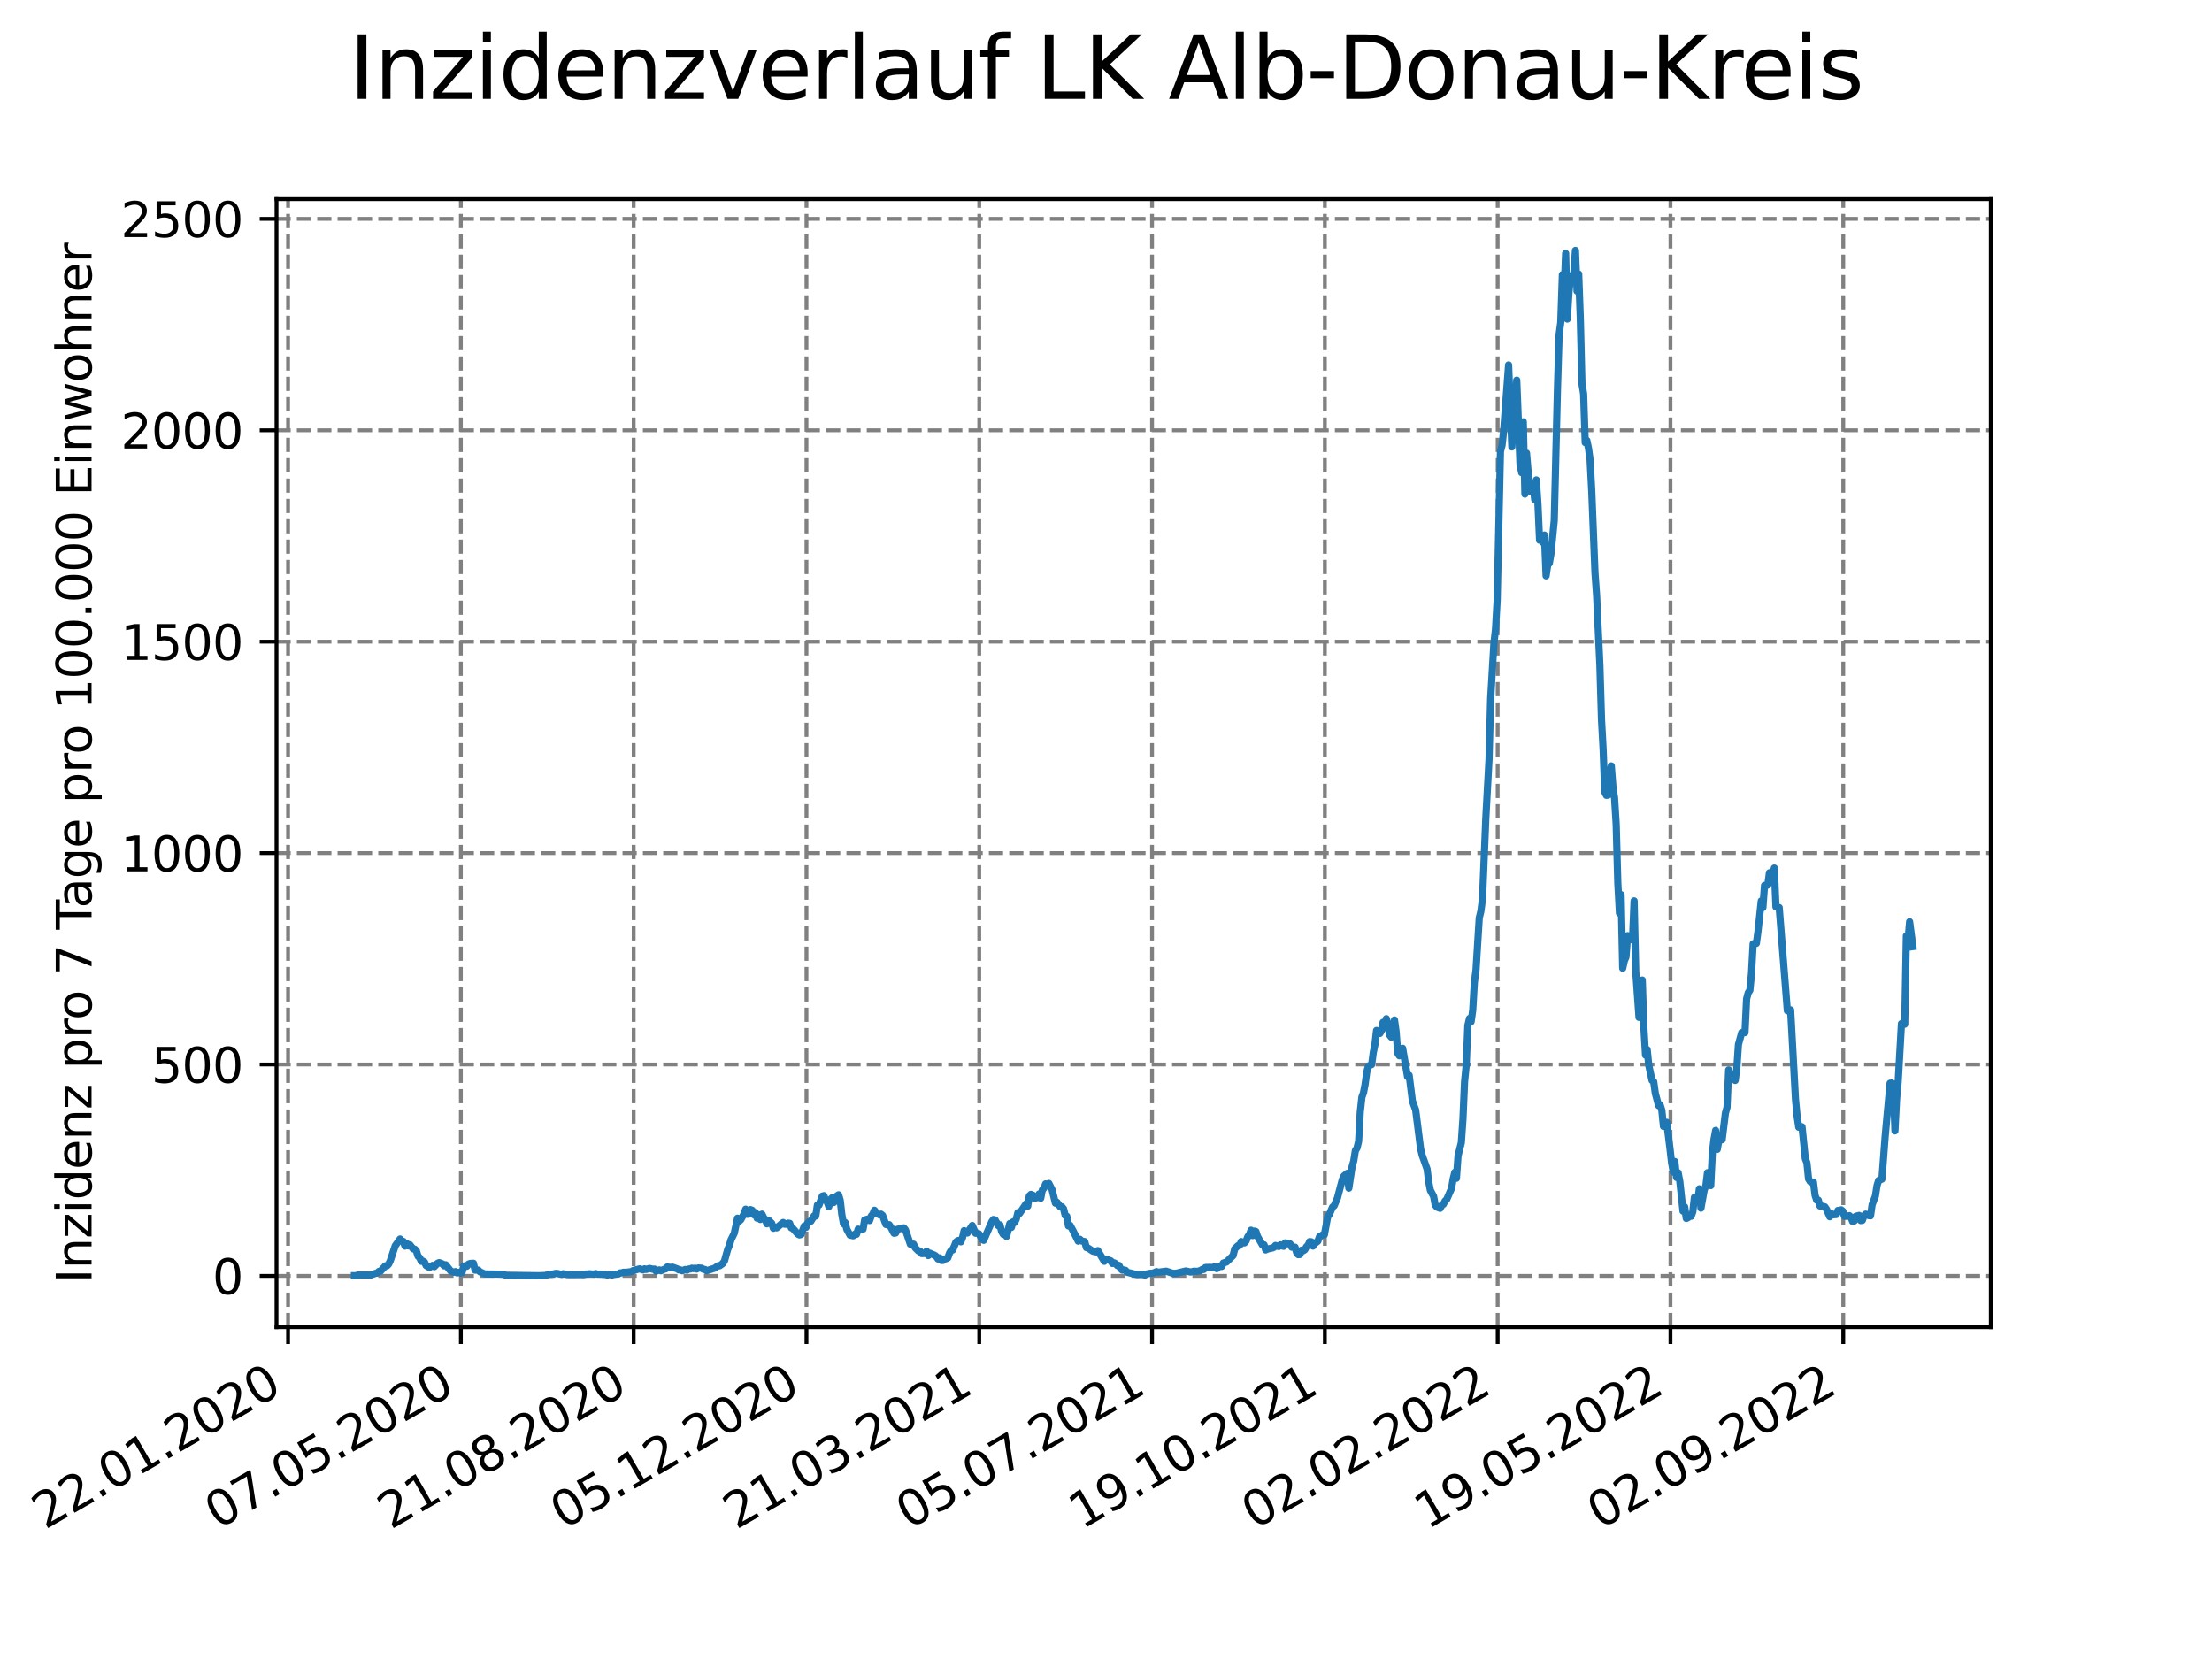 <?xml version="1.0" encoding="utf-8" standalone="no"?>
<!DOCTYPE svg PUBLIC "-//W3C//DTD SVG 1.1//EN"
  "http://www.w3.org/Graphics/SVG/1.1/DTD/svg11.dtd">
<svg xmlns:xlink="http://www.w3.org/1999/xlink" width="460.8pt" height="345.6pt" viewBox="0 0 460.8 345.6" xmlns="http://www.w3.org/2000/svg" version="1.1">
 <defs>
  <style type="text/css">*{stroke-linejoin: round; stroke-linecap: butt}</style>
 </defs>
 <g id="figure_1">
  <g id="patch_1">
   <path d="M 0 345.6 
L 460.8 345.6 
L 460.8 0 
L 0 0 
z
" style="fill: #ffffff"/>
  </g>
  <g id="axes_1">
   <g id="patch_2">
    <path d="M 57.6 276.48 
L 414.72 276.48 
L 414.72 41.472 
L 57.6 41.472 
z
" style="fill: #ffffff"/>
   </g>
   <g id="matplotlib.axis_1">
    <g id="xtick_1">
     <g id="line2d_1">
      <path d="M 60.008 276.48 
L 60.008 41.472 
" clip-path="url(#pfdae03da60)" style="fill: none; stroke-dasharray: 2.96,1.28; stroke-dashoffset: 0; stroke: #808080; stroke-width: 0.8"/>
     </g>
     <g id="line2d_2">
      <defs>
       <path id="mcca3a3466d" d="M 0 0 
L 0 3.5 
" style="stroke: #000000; stroke-width: 0.8"/>
      </defs>
      <g>
       <use xlink:href="#mcca3a3466d" x="60.008" y="276.48" style="stroke: #000000; stroke-width: 0.8"/>
      </g>
     </g>
     <g id="text_1">
      <!-- 22.01.2020 -->
      <g transform="translate(9.383 318.689) rotate(-30) scale(0.1 -0.1)">
       <defs>
        <path id="DejaVuSans-32" d="M 1228 531 
L 3431 531 
L 3431 0 
L 469 0 
L 469 531 
Q 828 903 1448 1529 
Q 2069 2156 2228 2338 
Q 2531 2678 2651 2914 
Q 2772 3150 2772 3378 
Q 2772 3750 2511 3984 
Q 2250 4219 1831 4219 
Q 1534 4219 1204 4116 
Q 875 4013 500 3803 
L 500 4441 
Q 881 4594 1212 4672 
Q 1544 4750 1819 4750 
Q 2544 4750 2975 4387 
Q 3406 4025 3406 3419 
Q 3406 3131 3298 2873 
Q 3191 2616 2906 2266 
Q 2828 2175 2409 1742 
Q 1991 1309 1228 531 
z
" transform="scale(0.016)"/>
        <path id="DejaVuSans-2e" d="M 684 794 
L 1344 794 
L 1344 0 
L 684 0 
L 684 794 
z
" transform="scale(0.016)"/>
        <path id="DejaVuSans-30" d="M 2034 4250 
Q 1547 4250 1301 3770 
Q 1056 3291 1056 2328 
Q 1056 1369 1301 889 
Q 1547 409 2034 409 
Q 2525 409 2770 889 
Q 3016 1369 3016 2328 
Q 3016 3291 2770 3770 
Q 2525 4250 2034 4250 
z
M 2034 4750 
Q 2819 4750 3233 4129 
Q 3647 3509 3647 2328 
Q 3647 1150 3233 529 
Q 2819 -91 2034 -91 
Q 1250 -91 836 529 
Q 422 1150 422 2328 
Q 422 3509 836 4129 
Q 1250 4750 2034 4750 
z
" transform="scale(0.016)"/>
        <path id="DejaVuSans-31" d="M 794 531 
L 1825 531 
L 1825 4091 
L 703 3866 
L 703 4441 
L 1819 4666 
L 2450 4666 
L 2450 531 
L 3481 531 
L 3481 0 
L 794 0 
L 794 531 
z
" transform="scale(0.016)"/>
       </defs>
       <use xlink:href="#DejaVuSans-32"/>
       <use xlink:href="#DejaVuSans-32" x="63.623"/>
       <use xlink:href="#DejaVuSans-2e" x="127.246"/>
       <use xlink:href="#DejaVuSans-30" x="159.033"/>
       <use xlink:href="#DejaVuSans-31" x="222.656"/>
       <use xlink:href="#DejaVuSans-2e" x="286.279"/>
       <use xlink:href="#DejaVuSans-32" x="318.066"/>
       <use xlink:href="#DejaVuSans-30" x="381.689"/>
       <use xlink:href="#DejaVuSans-32" x="445.312"/>
       <use xlink:href="#DejaVuSans-30" x="508.936"/>
      </g>
     </g>
    </g>
    <g id="xtick_2">
     <g id="line2d_3">
      <path d="M 96.006 276.48 
L 96.006 41.472 
" clip-path="url(#pfdae03da60)" style="fill: none; stroke-dasharray: 2.96,1.28; stroke-dashoffset: 0; stroke: #808080; stroke-width: 0.8"/>
     </g>
     <g id="line2d_4">
      <g>
       <use xlink:href="#mcca3a3466d" x="96.006" y="276.48" style="stroke: #000000; stroke-width: 0.8"/>
      </g>
     </g>
     <g id="text_2">
      <!-- 07.05.2020 -->
      <g transform="translate(45.38 318.689) rotate(-30) scale(0.1 -0.1)">
       <defs>
        <path id="DejaVuSans-37" d="M 525 4666 
L 3525 4666 
L 3525 4397 
L 1831 0 
L 1172 0 
L 2766 4134 
L 525 4134 
L 525 4666 
z
" transform="scale(0.016)"/>
        <path id="DejaVuSans-35" d="M 691 4666 
L 3169 4666 
L 3169 4134 
L 1269 4134 
L 1269 2991 
Q 1406 3038 1543 3061 
Q 1681 3084 1819 3084 
Q 2600 3084 3056 2656 
Q 3513 2228 3513 1497 
Q 3513 744 3044 326 
Q 2575 -91 1722 -91 
Q 1428 -91 1123 -41 
Q 819 9 494 109 
L 494 744 
Q 775 591 1075 516 
Q 1375 441 1709 441 
Q 2250 441 2565 725 
Q 2881 1009 2881 1497 
Q 2881 1984 2565 2268 
Q 2250 2553 1709 2553 
Q 1456 2553 1204 2497 
Q 953 2441 691 2322 
L 691 4666 
z
" transform="scale(0.016)"/>
       </defs>
       <use xlink:href="#DejaVuSans-30"/>
       <use xlink:href="#DejaVuSans-37" x="63.623"/>
       <use xlink:href="#DejaVuSans-2e" x="127.246"/>
       <use xlink:href="#DejaVuSans-30" x="159.033"/>
       <use xlink:href="#DejaVuSans-35" x="222.656"/>
       <use xlink:href="#DejaVuSans-2e" x="286.279"/>
       <use xlink:href="#DejaVuSans-32" x="318.066"/>
       <use xlink:href="#DejaVuSans-30" x="381.689"/>
       <use xlink:href="#DejaVuSans-32" x="445.312"/>
       <use xlink:href="#DejaVuSans-30" x="508.936"/>
      </g>
     </g>
    </g>
    <g id="xtick_3">
     <g id="line2d_5">
      <path d="M 132.003 276.48 
L 132.003 41.472 
" clip-path="url(#pfdae03da60)" style="fill: none; stroke-dasharray: 2.96,1.28; stroke-dashoffset: 0; stroke: #808080; stroke-width: 0.8"/>
     </g>
     <g id="line2d_6">
      <g>
       <use xlink:href="#mcca3a3466d" x="132.003" y="276.48" style="stroke: #000000; stroke-width: 0.8"/>
      </g>
     </g>
     <g id="text_3">
      <!-- 21.08.2020 -->
      <g transform="translate(81.378 318.689) rotate(-30) scale(0.1 -0.1)">
       <defs>
        <path id="DejaVuSans-38" d="M 2034 2216 
Q 1584 2216 1326 1975 
Q 1069 1734 1069 1313 
Q 1069 891 1326 650 
Q 1584 409 2034 409 
Q 2484 409 2743 651 
Q 3003 894 3003 1313 
Q 3003 1734 2745 1975 
Q 2488 2216 2034 2216 
z
M 1403 2484 
Q 997 2584 770 2862 
Q 544 3141 544 3541 
Q 544 4100 942 4425 
Q 1341 4750 2034 4750 
Q 2731 4750 3128 4425 
Q 3525 4100 3525 3541 
Q 3525 3141 3298 2862 
Q 3072 2584 2669 2484 
Q 3125 2378 3379 2068 
Q 3634 1759 3634 1313 
Q 3634 634 3220 271 
Q 2806 -91 2034 -91 
Q 1263 -91 848 271 
Q 434 634 434 1313 
Q 434 1759 690 2068 
Q 947 2378 1403 2484 
z
M 1172 3481 
Q 1172 3119 1398 2916 
Q 1625 2713 2034 2713 
Q 2441 2713 2670 2916 
Q 2900 3119 2900 3481 
Q 2900 3844 2670 4047 
Q 2441 4250 2034 4250 
Q 1625 4250 1398 4047 
Q 1172 3844 1172 3481 
z
" transform="scale(0.016)"/>
       </defs>
       <use xlink:href="#DejaVuSans-32"/>
       <use xlink:href="#DejaVuSans-31" x="63.623"/>
       <use xlink:href="#DejaVuSans-2e" x="127.246"/>
       <use xlink:href="#DejaVuSans-30" x="159.033"/>
       <use xlink:href="#DejaVuSans-38" x="222.656"/>
       <use xlink:href="#DejaVuSans-2e" x="286.279"/>
       <use xlink:href="#DejaVuSans-32" x="318.066"/>
       <use xlink:href="#DejaVuSans-30" x="381.689"/>
       <use xlink:href="#DejaVuSans-32" x="445.312"/>
       <use xlink:href="#DejaVuSans-30" x="508.936"/>
      </g>
     </g>
    </g>
    <g id="xtick_4">
     <g id="line2d_7">
      <path d="M 168 276.48 
L 168 41.472 
" clip-path="url(#pfdae03da60)" style="fill: none; stroke-dasharray: 2.96,1.28; stroke-dashoffset: 0; stroke: #808080; stroke-width: 0.8"/>
     </g>
     <g id="line2d_8">
      <g>
       <use xlink:href="#mcca3a3466d" x="168" y="276.48" style="stroke: #000000; stroke-width: 0.8"/>
      </g>
     </g>
     <g id="text_4">
      <!-- 05.12.2020 -->
      <g transform="translate(117.375 318.689) rotate(-30) scale(0.1 -0.1)">
       <use xlink:href="#DejaVuSans-30"/>
       <use xlink:href="#DejaVuSans-35" x="63.623"/>
       <use xlink:href="#DejaVuSans-2e" x="127.246"/>
       <use xlink:href="#DejaVuSans-31" x="159.033"/>
       <use xlink:href="#DejaVuSans-32" x="222.656"/>
       <use xlink:href="#DejaVuSans-2e" x="286.279"/>
       <use xlink:href="#DejaVuSans-32" x="318.066"/>
       <use xlink:href="#DejaVuSans-30" x="381.689"/>
       <use xlink:href="#DejaVuSans-32" x="445.312"/>
       <use xlink:href="#DejaVuSans-30" x="508.936"/>
      </g>
     </g>
    </g>
    <g id="xtick_5">
     <g id="line2d_9">
      <path d="M 203.997 276.48 
L 203.997 41.472 
" clip-path="url(#pfdae03da60)" style="fill: none; stroke-dasharray: 2.96,1.28; stroke-dashoffset: 0; stroke: #808080; stroke-width: 0.8"/>
     </g>
     <g id="line2d_10">
      <g>
       <use xlink:href="#mcca3a3466d" x="203.997" y="276.48" style="stroke: #000000; stroke-width: 0.8"/>
      </g>
     </g>
     <g id="text_5">
      <!-- 21.03.2021 -->
      <g transform="translate(153.372 318.689) rotate(-30) scale(0.1 -0.1)">
       <defs>
        <path id="DejaVuSans-33" d="M 2597 2516 
Q 3050 2419 3304 2112 
Q 3559 1806 3559 1356 
Q 3559 666 3084 287 
Q 2609 -91 1734 -91 
Q 1441 -91 1130 -33 
Q 819 25 488 141 
L 488 750 
Q 750 597 1062 519 
Q 1375 441 1716 441 
Q 2309 441 2620 675 
Q 2931 909 2931 1356 
Q 2931 1769 2642 2001 
Q 2353 2234 1838 2234 
L 1294 2234 
L 1294 2753 
L 1863 2753 
Q 2328 2753 2575 2939 
Q 2822 3125 2822 3475 
Q 2822 3834 2567 4026 
Q 2313 4219 1838 4219 
Q 1578 4219 1281 4162 
Q 984 4106 628 3988 
L 628 4550 
Q 988 4650 1302 4700 
Q 1616 4750 1894 4750 
Q 2613 4750 3031 4423 
Q 3450 4097 3450 3541 
Q 3450 3153 3228 2886 
Q 3006 2619 2597 2516 
z
" transform="scale(0.016)"/>
       </defs>
       <use xlink:href="#DejaVuSans-32"/>
       <use xlink:href="#DejaVuSans-31" x="63.623"/>
       <use xlink:href="#DejaVuSans-2e" x="127.246"/>
       <use xlink:href="#DejaVuSans-30" x="159.033"/>
       <use xlink:href="#DejaVuSans-33" x="222.656"/>
       <use xlink:href="#DejaVuSans-2e" x="286.279"/>
       <use xlink:href="#DejaVuSans-32" x="318.066"/>
       <use xlink:href="#DejaVuSans-30" x="381.689"/>
       <use xlink:href="#DejaVuSans-32" x="445.312"/>
       <use xlink:href="#DejaVuSans-31" x="508.936"/>
      </g>
     </g>
    </g>
    <g id="xtick_6">
     <g id="line2d_11">
      <path d="M 239.995 276.48 
L 239.995 41.472 
" clip-path="url(#pfdae03da60)" style="fill: none; stroke-dasharray: 2.96,1.28; stroke-dashoffset: 0; stroke: #808080; stroke-width: 0.8"/>
     </g>
     <g id="line2d_12">
      <g>
       <use xlink:href="#mcca3a3466d" x="239.995" y="276.48" style="stroke: #000000; stroke-width: 0.8"/>
      </g>
     </g>
     <g id="text_6">
      <!-- 05.07.2021 -->
      <g transform="translate(189.369 318.689) rotate(-30) scale(0.1 -0.1)">
       <use xlink:href="#DejaVuSans-30"/>
       <use xlink:href="#DejaVuSans-35" x="63.623"/>
       <use xlink:href="#DejaVuSans-2e" x="127.246"/>
       <use xlink:href="#DejaVuSans-30" x="159.033"/>
       <use xlink:href="#DejaVuSans-37" x="222.656"/>
       <use xlink:href="#DejaVuSans-2e" x="286.279"/>
       <use xlink:href="#DejaVuSans-32" x="318.066"/>
       <use xlink:href="#DejaVuSans-30" x="381.689"/>
       <use xlink:href="#DejaVuSans-32" x="445.312"/>
       <use xlink:href="#DejaVuSans-31" x="508.936"/>
      </g>
     </g>
    </g>
    <g id="xtick_7">
     <g id="line2d_13">
      <path d="M 275.992 276.48 
L 275.992 41.472 
" clip-path="url(#pfdae03da60)" style="fill: none; stroke-dasharray: 2.96,1.28; stroke-dashoffset: 0; stroke: #808080; stroke-width: 0.8"/>
     </g>
     <g id="line2d_14">
      <g>
       <use xlink:href="#mcca3a3466d" x="275.992" y="276.48" style="stroke: #000000; stroke-width: 0.8"/>
      </g>
     </g>
     <g id="text_7">
      <!-- 19.10.2021 -->
      <g transform="translate(225.367 318.689) rotate(-30) scale(0.1 -0.1)">
       <defs>
        <path id="DejaVuSans-39" d="M 703 97 
L 703 672 
Q 941 559 1184 500 
Q 1428 441 1663 441 
Q 2288 441 2617 861 
Q 2947 1281 2994 2138 
Q 2813 1869 2534 1725 
Q 2256 1581 1919 1581 
Q 1219 1581 811 2004 
Q 403 2428 403 3163 
Q 403 3881 828 4315 
Q 1253 4750 1959 4750 
Q 2769 4750 3195 4129 
Q 3622 3509 3622 2328 
Q 3622 1225 3098 567 
Q 2575 -91 1691 -91 
Q 1453 -91 1209 -44 
Q 966 3 703 97 
z
M 1959 2075 
Q 2384 2075 2632 2365 
Q 2881 2656 2881 3163 
Q 2881 3666 2632 3958 
Q 2384 4250 1959 4250 
Q 1534 4250 1286 3958 
Q 1038 3666 1038 3163 
Q 1038 2656 1286 2365 
Q 1534 2075 1959 2075 
z
" transform="scale(0.016)"/>
       </defs>
       <use xlink:href="#DejaVuSans-31"/>
       <use xlink:href="#DejaVuSans-39" x="63.623"/>
       <use xlink:href="#DejaVuSans-2e" x="127.246"/>
       <use xlink:href="#DejaVuSans-31" x="159.033"/>
       <use xlink:href="#DejaVuSans-30" x="222.656"/>
       <use xlink:href="#DejaVuSans-2e" x="286.279"/>
       <use xlink:href="#DejaVuSans-32" x="318.066"/>
       <use xlink:href="#DejaVuSans-30" x="381.689"/>
       <use xlink:href="#DejaVuSans-32" x="445.312"/>
       <use xlink:href="#DejaVuSans-31" x="508.936"/>
      </g>
     </g>
    </g>
    <g id="xtick_8">
     <g id="line2d_15">
      <path d="M 311.989 276.48 
L 311.989 41.472 
" clip-path="url(#pfdae03da60)" style="fill: none; stroke-dasharray: 2.96,1.28; stroke-dashoffset: 0; stroke: #808080; stroke-width: 0.8"/>
     </g>
     <g id="line2d_16">
      <g>
       <use xlink:href="#mcca3a3466d" x="311.989" y="276.48" style="stroke: #000000; stroke-width: 0.8"/>
      </g>
     </g>
     <g id="text_8">
      <!-- 02.02.2022 -->
      <g transform="translate(261.364 318.689) rotate(-30) scale(0.1 -0.1)">
       <use xlink:href="#DejaVuSans-30"/>
       <use xlink:href="#DejaVuSans-32" x="63.623"/>
       <use xlink:href="#DejaVuSans-2e" x="127.246"/>
       <use xlink:href="#DejaVuSans-30" x="159.033"/>
       <use xlink:href="#DejaVuSans-32" x="222.656"/>
       <use xlink:href="#DejaVuSans-2e" x="286.279"/>
       <use xlink:href="#DejaVuSans-32" x="318.066"/>
       <use xlink:href="#DejaVuSans-30" x="381.689"/>
       <use xlink:href="#DejaVuSans-32" x="445.312"/>
       <use xlink:href="#DejaVuSans-32" x="508.936"/>
      </g>
     </g>
    </g>
    <g id="xtick_9">
     <g id="line2d_17">
      <path d="M 347.986 276.48 
L 347.986 41.472 
" clip-path="url(#pfdae03da60)" style="fill: none; stroke-dasharray: 2.96,1.28; stroke-dashoffset: 0; stroke: #808080; stroke-width: 0.8"/>
     </g>
     <g id="line2d_18">
      <g>
       <use xlink:href="#mcca3a3466d" x="347.986" y="276.48" style="stroke: #000000; stroke-width: 0.8"/>
      </g>
     </g>
     <g id="text_9">
      <!-- 19.05.2022 -->
      <g transform="translate(297.361 318.689) rotate(-30) scale(0.1 -0.1)">
       <use xlink:href="#DejaVuSans-31"/>
       <use xlink:href="#DejaVuSans-39" x="63.623"/>
       <use xlink:href="#DejaVuSans-2e" x="127.246"/>
       <use xlink:href="#DejaVuSans-30" x="159.033"/>
       <use xlink:href="#DejaVuSans-35" x="222.656"/>
       <use xlink:href="#DejaVuSans-2e" x="286.279"/>
       <use xlink:href="#DejaVuSans-32" x="318.066"/>
       <use xlink:href="#DejaVuSans-30" x="381.689"/>
       <use xlink:href="#DejaVuSans-32" x="445.312"/>
       <use xlink:href="#DejaVuSans-32" x="508.936"/>
      </g>
     </g>
    </g>
    <g id="xtick_10">
     <g id="line2d_19">
      <path d="M 383.984 276.48 
L 383.984 41.472 
" clip-path="url(#pfdae03da60)" style="fill: none; stroke-dasharray: 2.96,1.28; stroke-dashoffset: 0; stroke: #808080; stroke-width: 0.8"/>
     </g>
     <g id="line2d_20">
      <g>
       <use xlink:href="#mcca3a3466d" x="383.984" y="276.48" style="stroke: #000000; stroke-width: 0.8"/>
      </g>
     </g>
     <g id="text_10">
      <!-- 02.09.2022 -->
      <g transform="translate(333.358 318.689) rotate(-30) scale(0.1 -0.1)">
       <use xlink:href="#DejaVuSans-30"/>
       <use xlink:href="#DejaVuSans-32" x="63.623"/>
       <use xlink:href="#DejaVuSans-2e" x="127.246"/>
       <use xlink:href="#DejaVuSans-30" x="159.033"/>
       <use xlink:href="#DejaVuSans-39" x="222.656"/>
       <use xlink:href="#DejaVuSans-2e" x="286.279"/>
       <use xlink:href="#DejaVuSans-32" x="318.066"/>
       <use xlink:href="#DejaVuSans-30" x="381.689"/>
       <use xlink:href="#DejaVuSans-32" x="445.312"/>
       <use xlink:href="#DejaVuSans-32" x="508.936"/>
      </g>
     </g>
    </g>
   </g>
   <g id="matplotlib.axis_2">
    <g id="ytick_1">
     <g id="line2d_21">
      <path d="M 57.6 265.798 
L 414.72 265.798 
" clip-path="url(#pfdae03da60)" style="fill: none; stroke-dasharray: 2.96,1.28; stroke-dashoffset: 0; stroke: #808080; stroke-width: 0.8"/>
     </g>
     <g id="line2d_22">
      <defs>
       <path id="m7810a2e551" d="M 0 0 
L -3.5 0 
" style="stroke: #000000; stroke-width: 0.8"/>
      </defs>
      <g>
       <use xlink:href="#m7810a2e551" x="57.6" y="265.798" style="stroke: #000000; stroke-width: 0.8"/>
      </g>
     </g>
     <g id="text_11">
      <!-- 0 -->
      <g transform="translate(44.237 269.597) scale(0.1 -0.1)">
       <use xlink:href="#DejaVuSans-30"/>
      </g>
     </g>
    </g>
    <g id="ytick_2">
     <g id="line2d_23">
      <path d="M 57.6 221.756 
L 414.72 221.756 
" clip-path="url(#pfdae03da60)" style="fill: none; stroke-dasharray: 2.96,1.28; stroke-dashoffset: 0; stroke: #808080; stroke-width: 0.8"/>
     </g>
     <g id="line2d_24">
      <g>
       <use xlink:href="#m7810a2e551" x="57.6" y="221.756" style="stroke: #000000; stroke-width: 0.8"/>
      </g>
     </g>
     <g id="text_12">
      <!-- 500 -->
      <g transform="translate(31.512 225.555) scale(0.1 -0.1)">
       <use xlink:href="#DejaVuSans-35"/>
       <use xlink:href="#DejaVuSans-30" x="63.623"/>
       <use xlink:href="#DejaVuSans-30" x="127.246"/>
      </g>
     </g>
    </g>
    <g id="ytick_3">
     <g id="line2d_25">
      <path d="M 57.6 177.714 
L 414.72 177.714 
" clip-path="url(#pfdae03da60)" style="fill: none; stroke-dasharray: 2.96,1.28; stroke-dashoffset: 0; stroke: #808080; stroke-width: 0.8"/>
     </g>
     <g id="line2d_26">
      <g>
       <use xlink:href="#m7810a2e551" x="57.6" y="177.714" style="stroke: #000000; stroke-width: 0.8"/>
      </g>
     </g>
     <g id="text_13">
      <!-- 1000 -->
      <g transform="translate(25.15 181.513) scale(0.1 -0.1)">
       <use xlink:href="#DejaVuSans-31"/>
       <use xlink:href="#DejaVuSans-30" x="63.623"/>
       <use xlink:href="#DejaVuSans-30" x="127.246"/>
       <use xlink:href="#DejaVuSans-30" x="190.869"/>
      </g>
     </g>
    </g>
    <g id="ytick_4">
     <g id="line2d_27">
      <path d="M 57.6 133.672 
L 414.72 133.672 
" clip-path="url(#pfdae03da60)" style="fill: none; stroke-dasharray: 2.96,1.28; stroke-dashoffset: 0; stroke: #808080; stroke-width: 0.8"/>
     </g>
     <g id="line2d_28">
      <g>
       <use xlink:href="#m7810a2e551" x="57.6" y="133.672" style="stroke: #000000; stroke-width: 0.8"/>
      </g>
     </g>
     <g id="text_14">
      <!-- 1500 -->
      <g transform="translate(25.15 137.471) scale(0.1 -0.1)">
       <use xlink:href="#DejaVuSans-31"/>
       <use xlink:href="#DejaVuSans-35" x="63.623"/>
       <use xlink:href="#DejaVuSans-30" x="127.246"/>
       <use xlink:href="#DejaVuSans-30" x="190.869"/>
      </g>
     </g>
    </g>
    <g id="ytick_5">
     <g id="line2d_29">
      <path d="M 57.6 89.63 
L 414.72 89.63 
" clip-path="url(#pfdae03da60)" style="fill: none; stroke-dasharray: 2.96,1.28; stroke-dashoffset: 0; stroke: #808080; stroke-width: 0.8"/>
     </g>
     <g id="line2d_30">
      <g>
       <use xlink:href="#m7810a2e551" x="57.6" y="89.63" style="stroke: #000000; stroke-width: 0.8"/>
      </g>
     </g>
     <g id="text_15">
      <!-- 2000 -->
      <g transform="translate(25.15 93.43) scale(0.1 -0.1)">
       <use xlink:href="#DejaVuSans-32"/>
       <use xlink:href="#DejaVuSans-30" x="63.623"/>
       <use xlink:href="#DejaVuSans-30" x="127.246"/>
       <use xlink:href="#DejaVuSans-30" x="190.869"/>
      </g>
     </g>
    </g>
    <g id="ytick_6">
     <g id="line2d_31">
      <path d="M 57.6 45.588 
L 414.72 45.588 
" clip-path="url(#pfdae03da60)" style="fill: none; stroke-dasharray: 2.96,1.28; stroke-dashoffset: 0; stroke: #808080; stroke-width: 0.8"/>
     </g>
     <g id="line2d_32">
      <g>
       <use xlink:href="#m7810a2e551" x="57.6" y="45.588" style="stroke: #000000; stroke-width: 0.8"/>
      </g>
     </g>
     <g id="text_16">
      <!-- 2500 -->
      <g transform="translate(25.15 49.388) scale(0.1 -0.1)">
       <use xlink:href="#DejaVuSans-32"/>
       <use xlink:href="#DejaVuSans-35" x="63.623"/>
       <use xlink:href="#DejaVuSans-30" x="127.246"/>
       <use xlink:href="#DejaVuSans-30" x="190.869"/>
      </g>
     </g>
    </g>
    <g id="text_17">
     <!-- Inzidenz pro 7 Tage pro 100.000 Einwohner -->
     <g transform="translate(19.07 267.301) rotate(-90) scale(0.1 -0.1)">
      <defs>
       <path id="DejaVuSans-49" d="M 628 4666 
L 1259 4666 
L 1259 0 
L 628 0 
L 628 4666 
z
" transform="scale(0.016)"/>
       <path id="DejaVuSans-6e" d="M 3513 2113 
L 3513 0 
L 2938 0 
L 2938 2094 
Q 2938 2591 2744 2837 
Q 2550 3084 2163 3084 
Q 1697 3084 1428 2787 
Q 1159 2491 1159 1978 
L 1159 0 
L 581 0 
L 581 3500 
L 1159 3500 
L 1159 2956 
Q 1366 3272 1645 3428 
Q 1925 3584 2291 3584 
Q 2894 3584 3203 3211 
Q 3513 2838 3513 2113 
z
" transform="scale(0.016)"/>
       <path id="DejaVuSans-7a" d="M 353 3500 
L 3084 3500 
L 3084 2975 
L 922 459 
L 3084 459 
L 3084 0 
L 275 0 
L 275 525 
L 2438 3041 
L 353 3041 
L 353 3500 
z
" transform="scale(0.016)"/>
       <path id="DejaVuSans-69" d="M 603 3500 
L 1178 3500 
L 1178 0 
L 603 0 
L 603 3500 
z
M 603 4863 
L 1178 4863 
L 1178 4134 
L 603 4134 
L 603 4863 
z
" transform="scale(0.016)"/>
       <path id="DejaVuSans-64" d="M 2906 2969 
L 2906 4863 
L 3481 4863 
L 3481 0 
L 2906 0 
L 2906 525 
Q 2725 213 2448 61 
Q 2172 -91 1784 -91 
Q 1150 -91 751 415 
Q 353 922 353 1747 
Q 353 2572 751 3078 
Q 1150 3584 1784 3584 
Q 2172 3584 2448 3432 
Q 2725 3281 2906 2969 
z
M 947 1747 
Q 947 1113 1208 752 
Q 1469 391 1925 391 
Q 2381 391 2643 752 
Q 2906 1113 2906 1747 
Q 2906 2381 2643 2742 
Q 2381 3103 1925 3103 
Q 1469 3103 1208 2742 
Q 947 2381 947 1747 
z
" transform="scale(0.016)"/>
       <path id="DejaVuSans-65" d="M 3597 1894 
L 3597 1613 
L 953 1613 
Q 991 1019 1311 708 
Q 1631 397 2203 397 
Q 2534 397 2845 478 
Q 3156 559 3463 722 
L 3463 178 
Q 3153 47 2828 -22 
Q 2503 -91 2169 -91 
Q 1331 -91 842 396 
Q 353 884 353 1716 
Q 353 2575 817 3079 
Q 1281 3584 2069 3584 
Q 2775 3584 3186 3129 
Q 3597 2675 3597 1894 
z
M 3022 2063 
Q 3016 2534 2758 2815 
Q 2500 3097 2075 3097 
Q 1594 3097 1305 2825 
Q 1016 2553 972 2059 
L 3022 2063 
z
" transform="scale(0.016)"/>
       <path id="DejaVuSans-20" transform="scale(0.016)"/>
       <path id="DejaVuSans-70" d="M 1159 525 
L 1159 -1331 
L 581 -1331 
L 581 3500 
L 1159 3500 
L 1159 2969 
Q 1341 3281 1617 3432 
Q 1894 3584 2278 3584 
Q 2916 3584 3314 3078 
Q 3713 2572 3713 1747 
Q 3713 922 3314 415 
Q 2916 -91 2278 -91 
Q 1894 -91 1617 61 
Q 1341 213 1159 525 
z
M 3116 1747 
Q 3116 2381 2855 2742 
Q 2594 3103 2138 3103 
Q 1681 3103 1420 2742 
Q 1159 2381 1159 1747 
Q 1159 1113 1420 752 
Q 1681 391 2138 391 
Q 2594 391 2855 752 
Q 3116 1113 3116 1747 
z
" transform="scale(0.016)"/>
       <path id="DejaVuSans-72" d="M 2631 2963 
Q 2534 3019 2420 3045 
Q 2306 3072 2169 3072 
Q 1681 3072 1420 2755 
Q 1159 2438 1159 1844 
L 1159 0 
L 581 0 
L 581 3500 
L 1159 3500 
L 1159 2956 
Q 1341 3275 1631 3429 
Q 1922 3584 2338 3584 
Q 2397 3584 2469 3576 
Q 2541 3569 2628 3553 
L 2631 2963 
z
" transform="scale(0.016)"/>
       <path id="DejaVuSans-6f" d="M 1959 3097 
Q 1497 3097 1228 2736 
Q 959 2375 959 1747 
Q 959 1119 1226 758 
Q 1494 397 1959 397 
Q 2419 397 2687 759 
Q 2956 1122 2956 1747 
Q 2956 2369 2687 2733 
Q 2419 3097 1959 3097 
z
M 1959 3584 
Q 2709 3584 3137 3096 
Q 3566 2609 3566 1747 
Q 3566 888 3137 398 
Q 2709 -91 1959 -91 
Q 1206 -91 779 398 
Q 353 888 353 1747 
Q 353 2609 779 3096 
Q 1206 3584 1959 3584 
z
" transform="scale(0.016)"/>
       <path id="DejaVuSans-54" d="M -19 4666 
L 3928 4666 
L 3928 4134 
L 2272 4134 
L 2272 0 
L 1638 0 
L 1638 4134 
L -19 4134 
L -19 4666 
z
" transform="scale(0.016)"/>
       <path id="DejaVuSans-61" d="M 2194 1759 
Q 1497 1759 1228 1600 
Q 959 1441 959 1056 
Q 959 750 1161 570 
Q 1363 391 1709 391 
Q 2188 391 2477 730 
Q 2766 1069 2766 1631 
L 2766 1759 
L 2194 1759 
z
M 3341 1997 
L 3341 0 
L 2766 0 
L 2766 531 
Q 2569 213 2275 61 
Q 1981 -91 1556 -91 
Q 1019 -91 701 211 
Q 384 513 384 1019 
Q 384 1609 779 1909 
Q 1175 2209 1959 2209 
L 2766 2209 
L 2766 2266 
Q 2766 2663 2505 2880 
Q 2244 3097 1772 3097 
Q 1472 3097 1187 3025 
Q 903 2953 641 2809 
L 641 3341 
Q 956 3463 1253 3523 
Q 1550 3584 1831 3584 
Q 2591 3584 2966 3190 
Q 3341 2797 3341 1997 
z
" transform="scale(0.016)"/>
       <path id="DejaVuSans-67" d="M 2906 1791 
Q 2906 2416 2648 2759 
Q 2391 3103 1925 3103 
Q 1463 3103 1205 2759 
Q 947 2416 947 1791 
Q 947 1169 1205 825 
Q 1463 481 1925 481 
Q 2391 481 2648 825 
Q 2906 1169 2906 1791 
z
M 3481 434 
Q 3481 -459 3084 -895 
Q 2688 -1331 1869 -1331 
Q 1566 -1331 1297 -1286 
Q 1028 -1241 775 -1147 
L 775 -588 
Q 1028 -725 1275 -790 
Q 1522 -856 1778 -856 
Q 2344 -856 2625 -561 
Q 2906 -266 2906 331 
L 2906 616 
Q 2728 306 2450 153 
Q 2172 0 1784 0 
Q 1141 0 747 490 
Q 353 981 353 1791 
Q 353 2603 747 3093 
Q 1141 3584 1784 3584 
Q 2172 3584 2450 3431 
Q 2728 3278 2906 2969 
L 2906 3500 
L 3481 3500 
L 3481 434 
z
" transform="scale(0.016)"/>
       <path id="DejaVuSans-45" d="M 628 4666 
L 3578 4666 
L 3578 4134 
L 1259 4134 
L 1259 2753 
L 3481 2753 
L 3481 2222 
L 1259 2222 
L 1259 531 
L 3634 531 
L 3634 0 
L 628 0 
L 628 4666 
z
" transform="scale(0.016)"/>
       <path id="DejaVuSans-77" d="M 269 3500 
L 844 3500 
L 1563 769 
L 2278 3500 
L 2956 3500 
L 3675 769 
L 4391 3500 
L 4966 3500 
L 4050 0 
L 3372 0 
L 2619 2869 
L 1863 0 
L 1184 0 
L 269 3500 
z
" transform="scale(0.016)"/>
       <path id="DejaVuSans-68" d="M 3513 2113 
L 3513 0 
L 2938 0 
L 2938 2094 
Q 2938 2591 2744 2837 
Q 2550 3084 2163 3084 
Q 1697 3084 1428 2787 
Q 1159 2491 1159 1978 
L 1159 0 
L 581 0 
L 581 4863 
L 1159 4863 
L 1159 2956 
Q 1366 3272 1645 3428 
Q 1925 3584 2291 3584 
Q 2894 3584 3203 3211 
Q 3513 2838 3513 2113 
z
" transform="scale(0.016)"/>
      </defs>
      <use xlink:href="#DejaVuSans-49"/>
      <use xlink:href="#DejaVuSans-6e" x="29.492"/>
      <use xlink:href="#DejaVuSans-7a" x="92.871"/>
      <use xlink:href="#DejaVuSans-69" x="145.361"/>
      <use xlink:href="#DejaVuSans-64" x="173.145"/>
      <use xlink:href="#DejaVuSans-65" x="236.621"/>
      <use xlink:href="#DejaVuSans-6e" x="298.145"/>
      <use xlink:href="#DejaVuSans-7a" x="361.523"/>
      <use xlink:href="#DejaVuSans-20" x="414.014"/>
      <use xlink:href="#DejaVuSans-70" x="445.801"/>
      <use xlink:href="#DejaVuSans-72" x="509.277"/>
      <use xlink:href="#DejaVuSans-6f" x="548.141"/>
      <use xlink:href="#DejaVuSans-20" x="609.322"/>
      <use xlink:href="#DejaVuSans-37" x="641.109"/>
      <use xlink:href="#DejaVuSans-20" x="704.732"/>
      <use xlink:href="#DejaVuSans-54" x="736.52"/>
      <use xlink:href="#DejaVuSans-61" x="781.104"/>
      <use xlink:href="#DejaVuSans-67" x="842.383"/>
      <use xlink:href="#DejaVuSans-65" x="905.859"/>
      <use xlink:href="#DejaVuSans-20" x="967.383"/>
      <use xlink:href="#DejaVuSans-70" x="999.17"/>
      <use xlink:href="#DejaVuSans-72" x="1062.646"/>
      <use xlink:href="#DejaVuSans-6f" x="1101.51"/>
      <use xlink:href="#DejaVuSans-20" x="1162.691"/>
      <use xlink:href="#DejaVuSans-31" x="1194.479"/>
      <use xlink:href="#DejaVuSans-30" x="1258.102"/>
      <use xlink:href="#DejaVuSans-30" x="1321.725"/>
      <use xlink:href="#DejaVuSans-2e" x="1385.348"/>
      <use xlink:href="#DejaVuSans-30" x="1417.135"/>
      <use xlink:href="#DejaVuSans-30" x="1480.758"/>
      <use xlink:href="#DejaVuSans-30" x="1544.381"/>
      <use xlink:href="#DejaVuSans-20" x="1608.004"/>
      <use xlink:href="#DejaVuSans-45" x="1639.791"/>
      <use xlink:href="#DejaVuSans-69" x="1702.975"/>
      <use xlink:href="#DejaVuSans-6e" x="1730.758"/>
      <use xlink:href="#DejaVuSans-77" x="1794.137"/>
      <use xlink:href="#DejaVuSans-6f" x="1875.924"/>
      <use xlink:href="#DejaVuSans-68" x="1937.105"/>
      <use xlink:href="#DejaVuSans-6e" x="2000.484"/>
      <use xlink:href="#DejaVuSans-65" x="2063.863"/>
      <use xlink:href="#DejaVuSans-72" x="2125.387"/>
     </g>
    </g>
   </g>
   <g id="line2d_33">
    <path d="M 73.833 265.753 
L 74.172 265.753 
L 74.512 265.619 
L 77.229 265.619 
L 78.247 265.261 
L 78.587 265.217 
L 78.927 264.859 
L 79.266 264.815 
L 80.285 263.697 
L 80.625 263.697 
L 80.964 263.34 
L 81.304 262.624 
L 82.323 259.54 
L 83.341 258.11 
L 83.681 258.512 
L 84.021 258.602 
L 84.36 259.585 
L 84.7 259.004 
L 85.039 259.54 
L 85.379 259.317 
L 86.058 260.166 
L 86.398 260.211 
L 86.737 260.568 
L 87.077 261.686 
L 87.417 261.999 
L 87.756 262.759 
L 88.096 262.714 
L 88.435 262.937 
L 88.775 263.652 
L 89.454 264.055 
L 90.133 263.608 
L 90.473 263.876 
L 91.152 263.161 
L 91.492 263.027 
L 92.171 263.295 
L 92.511 263.697 
L 92.85 263.474 
L 93.869 264.77 
L 94.548 265.038 
L 94.888 264.904 
L 95.227 265.172 
L 95.567 265.038 
L 95.907 265.217 
L 96.246 265.127 
L 96.586 263.742 
L 96.925 263.697 
L 97.265 263.787 
L 97.605 263.34 
L 97.944 263.205 
L 98.623 263.161 
L 98.963 264.591 
L 99.642 264.591 
L 99.982 264.949 
L 101 265.396 
L 104.736 265.44 
L 105.415 265.664 
L 111.868 265.753 
L 112.547 265.753 
L 113.566 265.708 
L 114.584 265.44 
L 114.924 265.485 
L 115.603 265.306 
L 115.943 265.261 
L 116.962 265.485 
L 117.301 265.351 
L 118.32 265.53 
L 121.716 265.53 
L 122.055 265.396 
L 122.395 265.44 
L 122.735 265.351 
L 123.753 265.44 
L 124.093 265.306 
L 124.433 265.44 
L 126.131 265.485 
L 126.47 265.619 
L 127.149 265.485 
L 127.489 265.619 
L 127.829 265.485 
L 128.847 265.396 
L 129.187 265.172 
L 129.527 265.172 
L 129.866 265.038 
L 130.545 265.038 
L 131.564 264.904 
L 131.904 264.68 
L 133.262 264.323 
L 133.941 264.546 
L 134.281 264.323 
L 134.621 264.457 
L 135.3 264.233 
L 135.979 264.412 
L 136.319 264.368 
L 136.658 264.815 
L 137.337 264.546 
L 137.677 264.725 
L 138.356 264.412 
L 138.696 264.323 
L 139.035 263.921 
L 139.715 264.055 
L 140.054 263.965 
L 141.073 264.323 
L 141.412 264.546 
L 141.752 264.546 
L 142.092 264.725 
L 142.771 264.457 
L 143.11 264.591 
L 143.45 264.368 
L 143.79 264.368 
L 144.129 264.189 
L 144.469 264.278 
L 144.808 264.189 
L 145.148 264.368 
L 145.488 264.144 
L 146.167 264.189 
L 146.506 264.412 
L 146.846 264.457 
L 147.186 264.725 
L 148.884 264.189 
L 149.563 263.697 
L 149.902 263.697 
L 150.582 263.205 
L 150.921 262.669 
L 151.6 260.256 
L 151.94 259.451 
L 152.28 258.289 
L 152.959 256.903 
L 153.638 253.775 
L 153.978 254.401 
L 154.317 254.088 
L 154.996 252.881 
L 155.336 251.898 
L 155.676 252.97 
L 156.015 252.926 
L 156.355 251.987 
L 156.694 252.121 
L 157.034 253.06 
L 157.374 252.613 
L 157.713 253.775 
L 158.053 253.06 
L 158.392 254.043 
L 158.732 252.926 
L 159.072 253.641 
L 159.411 254.043 
L 159.751 254.937 
L 160.09 254.177 
L 160.77 254.847 
L 161.109 255.875 
L 161.449 255.652 
L 161.788 255.786 
L 163.147 254.669 
L 163.486 255.026 
L 163.826 255.026 
L 164.165 254.803 
L 164.505 254.847 
L 164.845 255.786 
L 165.184 255.92 
L 166.203 257.082 
L 166.543 257.261 
L 166.882 257.172 
L 167.561 255.384 
L 167.901 255.697 
L 168.241 254.803 
L 168.58 254.49 
L 168.92 254.401 
L 169.599 253.283 
L 169.939 253.328 
L 170.278 251.048 
L 170.618 251.048 
L 171.297 249.171 
L 171.637 249.082 
L 171.976 250.065 
L 172.316 250.378 
L 172.655 251.361 
L 172.995 249.886 
L 173.335 249.529 
L 173.674 250.512 
L 174.014 250.199 
L 174.353 249.126 
L 174.693 248.903 
L 175.033 250.065 
L 175.372 253.06 
L 175.712 254.937 
L 176.051 254.669 
L 176.391 256.054 
L 177.07 257.306 
L 177.749 257.44 
L 178.089 257.082 
L 178.429 257.127 
L 178.768 256.054 
L 179.108 256.233 
L 179.787 256.054 
L 180.127 254.132 
L 180.806 253.954 
L 181.145 254.266 
L 181.485 253.328 
L 181.825 252.926 
L 182.164 252.121 
L 182.504 252.568 
L 183.183 253.06 
L 183.522 252.926 
L 183.862 253.194 
L 184.541 255.071 
L 184.881 255.16 
L 185.22 255.116 
L 185.56 255.607 
L 186.239 256.903 
L 186.579 256.859 
L 186.918 256.099 
L 188.277 255.786 
L 188.616 256.188 
L 189.635 259.183 
L 189.975 259.272 
L 190.314 259.183 
L 190.654 259.943 
L 191.333 260.613 
L 191.673 260.658 
L 192.012 261.15 
L 192.692 261.105 
L 193.031 260.658 
L 193.371 261.552 
L 193.71 261.06 
L 194.729 261.507 
L 195.069 261.775 
L 195.408 262.267 
L 195.748 262.043 
L 196.088 262.58 
L 196.427 262.58 
L 196.767 262.267 
L 197.106 262.222 
L 197.446 262.043 
L 197.786 261.06 
L 198.125 260.479 
L 198.465 260.39 
L 199.144 258.736 
L 199.484 258.468 
L 199.823 258.378 
L 200.163 258.691 
L 200.502 257.842 
L 200.842 256.367 
L 201.521 256.859 
L 202.54 255.294 
L 203.219 256.903 
L 203.559 256.859 
L 203.898 256.993 
L 204.577 258.155 
L 204.917 258.378 
L 206.615 254.49 
L 206.955 254.043 
L 207.294 254.132 
L 207.973 255.339 
L 208.313 255.16 
L 208.653 256.546 
L 208.992 257.127 
L 209.332 256.993 
L 209.671 257.574 
L 210.351 254.892 
L 210.69 255.697 
L 211.03 254.535 
L 211.369 254.669 
L 211.709 253.954 
L 212.049 252.613 
L 212.388 252.791 
L 213.747 250.78 
L 214.086 251.272 
L 214.426 249.126 
L 214.765 248.814 
L 215.105 248.948 
L 215.445 249.618 
L 216.124 249.484 
L 216.463 248.724 
L 216.803 249.618 
L 217.143 247.875 
L 217.482 247.517 
L 217.822 246.624 
L 218.161 246.847 
L 218.501 246.534 
L 219.18 247.875 
L 219.859 250.646 
L 220.199 250.467 
L 220.878 251.406 
L 221.218 251.406 
L 221.557 251.808 
L 221.897 253.194 
L 222.237 253.373 
L 222.576 255.384 
L 222.916 255.25 
L 223.595 256.501 
L 224.614 258.557 
L 224.953 258.155 
L 225.293 258.512 
L 225.972 258.647 
L 226.312 259.898 
L 226.651 259.987 
L 227.67 260.658 
L 228.349 260.792 
L 228.689 260.524 
L 230.047 262.759 
L 230.387 262.356 
L 230.726 262.401 
L 231.406 262.669 
L 231.745 263.205 
L 232.085 263.071 
L 232.424 263.25 
L 232.764 263.652 
L 233.104 263.608 
L 233.443 264.278 
L 233.783 264.591 
L 234.122 264.546 
L 234.462 264.636 
L 234.802 265.038 
L 236.839 265.53 
L 237.858 265.485 
L 238.537 265.619 
L 238.877 265.396 
L 239.556 265.261 
L 240.235 265.217 
L 240.914 264.904 
L 241.254 265.038 
L 241.933 264.949 
L 242.952 264.815 
L 244.31 265.261 
L 244.99 265.261 
L 247.027 264.77 
L 248.046 264.993 
L 248.725 264.815 
L 249.404 264.859 
L 250.083 264.68 
L 250.423 264.457 
L 250.763 264.457 
L 251.102 264.055 
L 252.121 264.01 
L 252.461 264.099 
L 253.14 263.831 
L 253.479 264.278 
L 253.819 263.965 
L 254.159 263.831 
L 254.498 263.831 
L 254.838 263.116 
L 255.517 262.893 
L 256.875 261.552 
L 257.215 260.166 
L 257.894 259.496 
L 258.234 259.451 
L 258.573 258.647 
L 258.913 258.915 
L 259.253 258.915 
L 259.592 258.512 
L 259.932 257.619 
L 260.271 257.216 
L 260.611 256.278 
L 260.951 257.395 
L 261.29 256.456 
L 261.63 256.546 
L 261.969 257.574 
L 262.988 259.362 
L 263.328 259.317 
L 263.667 260.39 
L 264.007 260.211 
L 265.026 259.987 
L 265.365 259.853 
L 265.705 259.451 
L 266.384 259.675 
L 266.724 259.317 
L 267.063 259.54 
L 267.403 259.63 
L 267.743 258.915 
L 268.422 259.094 
L 268.761 259.138 
L 269.101 259.809 
L 269.78 259.809 
L 270.12 260.971 
L 270.459 261.373 
L 270.799 261.328 
L 271.138 260.434 
L 271.478 260.568 
L 271.818 260.345 
L 272.157 259.719 
L 272.497 259.406 
L 272.836 258.647 
L 273.176 258.691 
L 273.516 259.585 
L 273.855 258.959 
L 274.195 258.825 
L 274.534 258.557 
L 274.874 257.619 
L 275.214 257.484 
L 275.553 257.216 
L 275.893 257.216 
L 276.572 253.507 
L 276.912 253.015 
L 277.591 251.451 
L 277.93 251.182 
L 278.61 249.573 
L 279.628 245.73 
L 279.968 244.97 
L 280.647 244.433 
L 280.987 247.517 
L 281.666 243.048 
L 282.006 241.841 
L 282.345 239.696 
L 282.685 239.159 
L 283.024 237.774 
L 283.364 231.651 
L 283.704 228.567 
L 284.043 227.628 
L 284.383 225.84 
L 284.722 223.337 
L 285.062 222.086 
L 285.741 221.773 
L 286.081 219.225 
L 286.42 217.616 
L 286.76 214.666 
L 287.439 215.292 
L 287.779 214.756 
L 288.118 212.968 
L 288.458 214.085 
L 288.798 212.208 
L 289.137 213.415 
L 289.477 215.605 
L 289.816 216.052 
L 290.495 212.476 
L 290.835 214.935 
L 291.175 219.404 
L 291.514 219.94 
L 291.854 219.315 
L 292.193 218.376 
L 293.212 224.276 
L 293.552 224.008 
L 294.231 229.371 
L 294.91 231.248 
L 295.929 239.293 
L 296.269 240.679 
L 297.287 243.54 
L 297.627 246.221 
L 297.967 247.964 
L 298.646 249.216 
L 298.985 251.048 
L 299.325 251.451 
L 300.004 251.719 
L 300.344 251.093 
L 300.683 250.87 
L 301.023 250.199 
L 301.363 249.886 
L 302.381 247.562 
L 302.721 245.551 
L 303.061 244.21 
L 303.4 245.461 
L 303.74 240.768 
L 304.419 238.042 
L 304.759 233.081 
L 305.098 225.304 
L 305.438 221.907 
L 305.777 213.638 
L 306.117 212.163 
L 306.457 212.834 
L 306.796 210.42 
L 307.136 204.61 
L 307.475 202.107 
L 308.155 191.201 
L 308.494 189.816 
L 308.834 187.179 
L 309.513 170.597 
L 310.192 158.216 
L 310.532 145.523 
L 311.211 133.991 
L 311.55 130.997 
L 311.89 124.963 
L 312.569 94.078 
L 312.909 92.738 
L 313.248 89.609 
L 314.267 76.021 
L 314.946 93.095 
L 315.286 84.648 
L 315.626 85.273 
L 315.965 79.195 
L 316.644 96.715 
L 316.984 98.459 
L 317.324 87.866 
L 317.663 102.928 
L 318.003 94.391 
L 318.682 102.302 
L 319.022 101.051 
L 319.361 100.783 
L 319.701 104.045 
L 320.04 99.978 
L 320.38 104.939 
L 320.72 112.538 
L 321.059 112.314 
L 321.399 112.985 
L 321.738 111.465 
L 322.078 119.957 
L 322.418 117.678 
L 322.757 117.32 
L 323.097 115.353 
L 323.776 108.426 
L 324.455 80.759 
L 324.795 69.675 
L 325.134 67.172 
L 325.474 57.205 
L 325.814 61.272 
L 326.153 52.78 
L 326.493 66.457 
L 326.832 61.004 
L 327.172 57.473 
L 327.512 58.099 
L 327.851 57.115 
L 328.191 52.154 
L 328.53 60.646 
L 328.87 57.071 
L 329.21 66.457 
L 329.549 79.955 
L 329.889 82.011 
L 330.228 92.201 
L 330.568 91.754 
L 330.908 93.363 
L 331.247 95.822 
L 331.587 102.302 
L 332.266 119.376 
L 332.605 124.069 
L 333.285 138.595 
L 333.624 149.903 
L 333.964 156.16 
L 334.303 165.01 
L 334.643 165.68 
L 334.983 165.636 
L 335.322 161.211 
L 335.662 159.557 
L 336.001 163.892 
L 336.341 166.261 
L 336.681 171.714 
L 337.02 183.916 
L 337.36 190.218 
L 337.699 186.374 
L 338.039 201.705 
L 338.379 200.14 
L 338.718 199.381 
L 339.058 194.911 
L 339.397 195.135 
L 339.737 195.135 
L 340.077 195.805 
L 340.416 187.67 
L 340.756 202.375 
L 341.435 211.94 
L 341.775 206.845 
L 342.114 204.163 
L 342.454 214.175 
L 342.793 219.806 
L 343.133 218.644 
L 343.473 221.952 
L 344.152 225.08 
L 344.491 225.304 
L 344.831 227.762 
L 345.51 230.31 
L 345.85 230.22 
L 346.189 231.293 
L 346.529 234.645 
L 346.869 233.841 
L 347.208 233.796 
L 347.887 239.293 
L 348.227 242.243 
L 348.567 244.165 
L 348.906 241.975 
L 349.246 245.283 
L 349.585 244.299 
L 349.925 246.042 
L 350.604 252.3 
L 350.944 251.406 
L 351.283 253.819 
L 351.623 253.685 
L 351.963 253.328 
L 352.302 253.373 
L 352.642 252.434 
L 352.981 249.439 
L 353.321 250.244 
L 353.66 250.244 
L 354 247.652 
L 354.34 251.674 
L 355.019 247.875 
L 355.358 247.07 
L 355.698 244.299 
L 356.038 244.255 
L 356.377 246.981 
L 356.717 240.143 
L 357.056 237.327 
L 357.396 235.494 
L 357.736 239.428 
L 358.075 237.595 
L 358.754 237.416 
L 359.434 231.874 
L 359.773 230.667 
L 360.113 222.89 
L 360.452 224.142 
L 361.132 224.365 
L 361.471 225.08 
L 361.811 222.533 
L 362.15 217.572 
L 362.83 215.113 
L 363.509 215.113 
L 363.848 208.096 
L 364.188 206.8 
L 364.528 206.308 
L 364.867 202.822 
L 365.207 196.609 
L 365.886 196.52 
L 366.226 193.972 
L 366.905 187.67 
L 367.244 189.056 
L 367.584 184.452 
L 367.924 184.497 
L 368.263 184.363 
L 368.603 181.815 
L 368.942 182.888 
L 369.282 182.396 
L 369.622 180.832 
L 369.961 188.922 
L 370.64 189.056 
L 372.338 210.554 
L 373.018 210.376 
L 373.697 222.801 
L 374.036 229.058 
L 374.376 232.589 
L 374.715 234.824 
L 375.055 234.645 
L 375.395 234.735 
L 376.074 241.349 
L 376.413 242.243 
L 376.753 245.596 
L 377.093 246.132 
L 377.432 246.311 
L 377.772 246.266 
L 378.111 248.992 
L 378.451 250.02 
L 378.791 250.02 
L 379.13 251.227 
L 379.809 251.317 
L 380.149 251.406 
L 380.489 251.898 
L 381.168 253.462 
L 381.507 252.836 
L 381.847 253.06 
L 382.526 253.015 
L 382.866 252.166 
L 383.205 252.166 
L 383.545 252.032 
L 383.885 252.3 
L 384.224 253.373 
L 384.903 253.373 
L 385.243 253.238 
L 385.583 253.551 
L 385.922 254.445 
L 386.262 254.356 
L 386.601 253.373 
L 387.281 253.194 
L 387.62 254.266 
L 387.96 254.222 
L 388.299 253.283 
L 388.639 252.926 
L 389.318 253.238 
L 389.658 253.283 
L 389.997 250.959 
L 390.677 249.171 
L 391.016 246.981 
L 391.356 245.908 
L 392.035 245.64 
L 392.714 236.701 
L 393.733 225.661 
L 394.073 225.617 
L 394.412 225.84 
L 394.752 235.584 
L 395.091 229.014 
L 395.431 225.214 
L 396.11 213.236 
L 396.45 213.37 
L 396.789 213.37 
L 397.129 194.956 
L 397.468 195.984 
L 397.808 192.006 
L 398.487 197.19 
L 398.487 197.19 
" clip-path="url(#pfdae03da60)" style="fill: none; stroke: #1f77b4; stroke-width: 1.5; stroke-linecap: square"/>
   </g>
   <g id="patch_3">
    <path d="M 57.6 276.48 
L 57.6 41.472 
" style="fill: none; stroke: #000000; stroke-width: 0.8; stroke-linejoin: miter; stroke-linecap: square"/>
   </g>
   <g id="patch_4">
    <path d="M 414.72 276.48 
L 414.72 41.472 
" style="fill: none; stroke: #000000; stroke-width: 0.8; stroke-linejoin: miter; stroke-linecap: square"/>
   </g>
   <g id="patch_5">
    <path d="M 57.6 276.48 
L 414.72 276.48 
" style="fill: none; stroke: #000000; stroke-width: 0.8; stroke-linejoin: miter; stroke-linecap: square"/>
   </g>
   <g id="patch_6">
    <path d="M 57.6 41.472 
L 414.72 41.472 
" style="fill: none; stroke: #000000; stroke-width: 0.8; stroke-linejoin: miter; stroke-linecap: square"/>
   </g>
  </g>
  <g id="text_18">
   <!-- Inzidenzverlauf LK Alb-Donau-Kreis -->
   <g transform="translate(72.699 20.589) scale(0.18 -0.18)">
    <defs>
     <path id="DejaVuSans-76" d="M 191 3500 
L 800 3500 
L 1894 563 
L 2988 3500 
L 3597 3500 
L 2284 0 
L 1503 0 
L 191 3500 
z
" transform="scale(0.016)"/>
     <path id="DejaVuSans-6c" d="M 603 4863 
L 1178 4863 
L 1178 0 
L 603 0 
L 603 4863 
z
" transform="scale(0.016)"/>
     <path id="DejaVuSans-75" d="M 544 1381 
L 544 3500 
L 1119 3500 
L 1119 1403 
Q 1119 906 1312 657 
Q 1506 409 1894 409 
Q 2359 409 2629 706 
Q 2900 1003 2900 1516 
L 2900 3500 
L 3475 3500 
L 3475 0 
L 2900 0 
L 2900 538 
Q 2691 219 2414 64 
Q 2138 -91 1772 -91 
Q 1169 -91 856 284 
Q 544 659 544 1381 
z
M 1991 3584 
L 1991 3584 
z
" transform="scale(0.016)"/>
     <path id="DejaVuSans-66" d="M 2375 4863 
L 2375 4384 
L 1825 4384 
Q 1516 4384 1395 4259 
Q 1275 4134 1275 3809 
L 1275 3500 
L 2222 3500 
L 2222 3053 
L 1275 3053 
L 1275 0 
L 697 0 
L 697 3053 
L 147 3053 
L 147 3500 
L 697 3500 
L 697 3744 
Q 697 4328 969 4595 
Q 1241 4863 1831 4863 
L 2375 4863 
z
" transform="scale(0.016)"/>
     <path id="DejaVuSans-4c" d="M 628 4666 
L 1259 4666 
L 1259 531 
L 3531 531 
L 3531 0 
L 628 0 
L 628 4666 
z
" transform="scale(0.016)"/>
     <path id="DejaVuSans-4b" d="M 628 4666 
L 1259 4666 
L 1259 2694 
L 3353 4666 
L 4166 4666 
L 1850 2491 
L 4331 0 
L 3500 0 
L 1259 2247 
L 1259 0 
L 628 0 
L 628 4666 
z
" transform="scale(0.016)"/>
     <path id="DejaVuSans-41" d="M 2188 4044 
L 1331 1722 
L 3047 1722 
L 2188 4044 
z
M 1831 4666 
L 2547 4666 
L 4325 0 
L 3669 0 
L 3244 1197 
L 1141 1197 
L 716 0 
L 50 0 
L 1831 4666 
z
" transform="scale(0.016)"/>
     <path id="DejaVuSans-62" d="M 3116 1747 
Q 3116 2381 2855 2742 
Q 2594 3103 2138 3103 
Q 1681 3103 1420 2742 
Q 1159 2381 1159 1747 
Q 1159 1113 1420 752 
Q 1681 391 2138 391 
Q 2594 391 2855 752 
Q 3116 1113 3116 1747 
z
M 1159 2969 
Q 1341 3281 1617 3432 
Q 1894 3584 2278 3584 
Q 2916 3584 3314 3078 
Q 3713 2572 3713 1747 
Q 3713 922 3314 415 
Q 2916 -91 2278 -91 
Q 1894 -91 1617 61 
Q 1341 213 1159 525 
L 1159 0 
L 581 0 
L 581 4863 
L 1159 4863 
L 1159 2969 
z
" transform="scale(0.016)"/>
     <path id="DejaVuSans-2d" d="M 313 2009 
L 1997 2009 
L 1997 1497 
L 313 1497 
L 313 2009 
z
" transform="scale(0.016)"/>
     <path id="DejaVuSans-44" d="M 1259 4147 
L 1259 519 
L 2022 519 
Q 2988 519 3436 956 
Q 3884 1394 3884 2338 
Q 3884 3275 3436 3711 
Q 2988 4147 2022 4147 
L 1259 4147 
z
M 628 4666 
L 1925 4666 
Q 3281 4666 3915 4102 
Q 4550 3538 4550 2338 
Q 4550 1131 3912 565 
Q 3275 0 1925 0 
L 628 0 
L 628 4666 
z
" transform="scale(0.016)"/>
     <path id="DejaVuSans-73" d="M 2834 3397 
L 2834 2853 
Q 2591 2978 2328 3040 
Q 2066 3103 1784 3103 
Q 1356 3103 1142 2972 
Q 928 2841 928 2578 
Q 928 2378 1081 2264 
Q 1234 2150 1697 2047 
L 1894 2003 
Q 2506 1872 2764 1633 
Q 3022 1394 3022 966 
Q 3022 478 2636 193 
Q 2250 -91 1575 -91 
Q 1294 -91 989 -36 
Q 684 19 347 128 
L 347 722 
Q 666 556 975 473 
Q 1284 391 1588 391 
Q 1994 391 2212 530 
Q 2431 669 2431 922 
Q 2431 1156 2273 1281 
Q 2116 1406 1581 1522 
L 1381 1569 
Q 847 1681 609 1914 
Q 372 2147 372 2553 
Q 372 3047 722 3315 
Q 1072 3584 1716 3584 
Q 2034 3584 2315 3537 
Q 2597 3491 2834 3397 
z
" transform="scale(0.016)"/>
    </defs>
    <use xlink:href="#DejaVuSans-49"/>
    <use xlink:href="#DejaVuSans-6e" x="29.492"/>
    <use xlink:href="#DejaVuSans-7a" x="92.871"/>
    <use xlink:href="#DejaVuSans-69" x="145.361"/>
    <use xlink:href="#DejaVuSans-64" x="173.145"/>
    <use xlink:href="#DejaVuSans-65" x="236.621"/>
    <use xlink:href="#DejaVuSans-6e" x="298.145"/>
    <use xlink:href="#DejaVuSans-7a" x="361.523"/>
    <use xlink:href="#DejaVuSans-76" x="414.014"/>
    <use xlink:href="#DejaVuSans-65" x="473.193"/>
    <use xlink:href="#DejaVuSans-72" x="534.717"/>
    <use xlink:href="#DejaVuSans-6c" x="575.83"/>
    <use xlink:href="#DejaVuSans-61" x="603.613"/>
    <use xlink:href="#DejaVuSans-75" x="664.893"/>
    <use xlink:href="#DejaVuSans-66" x="728.271"/>
    <use xlink:href="#DejaVuSans-20" x="763.477"/>
    <use xlink:href="#DejaVuSans-4c" x="795.264"/>
    <use xlink:href="#DejaVuSans-4b" x="850.977"/>
    <use xlink:href="#DejaVuSans-20" x="916.553"/>
    <use xlink:href="#DejaVuSans-41" x="948.34"/>
    <use xlink:href="#DejaVuSans-6c" x="1016.748"/>
    <use xlink:href="#DejaVuSans-62" x="1044.531"/>
    <use xlink:href="#DejaVuSans-2d" x="1108.008"/>
    <use xlink:href="#DejaVuSans-44" x="1144.092"/>
    <use xlink:href="#DejaVuSans-6f" x="1221.094"/>
    <use xlink:href="#DejaVuSans-6e" x="1282.275"/>
    <use xlink:href="#DejaVuSans-61" x="1345.654"/>
    <use xlink:href="#DejaVuSans-75" x="1406.934"/>
    <use xlink:href="#DejaVuSans-2d" x="1470.312"/>
    <use xlink:href="#DejaVuSans-4b" x="1506.396"/>
    <use xlink:href="#DejaVuSans-72" x="1571.973"/>
    <use xlink:href="#DejaVuSans-65" x="1610.836"/>
    <use xlink:href="#DejaVuSans-69" x="1672.359"/>
    <use xlink:href="#DejaVuSans-73" x="1700.143"/>
   </g>
  </g>
 </g>
 <defs>
  <clipPath id="pfdae03da60">
   <rect x="57.6" y="41.472" width="357.12" height="235.008"/>
  </clipPath>
 </defs>
</svg>

